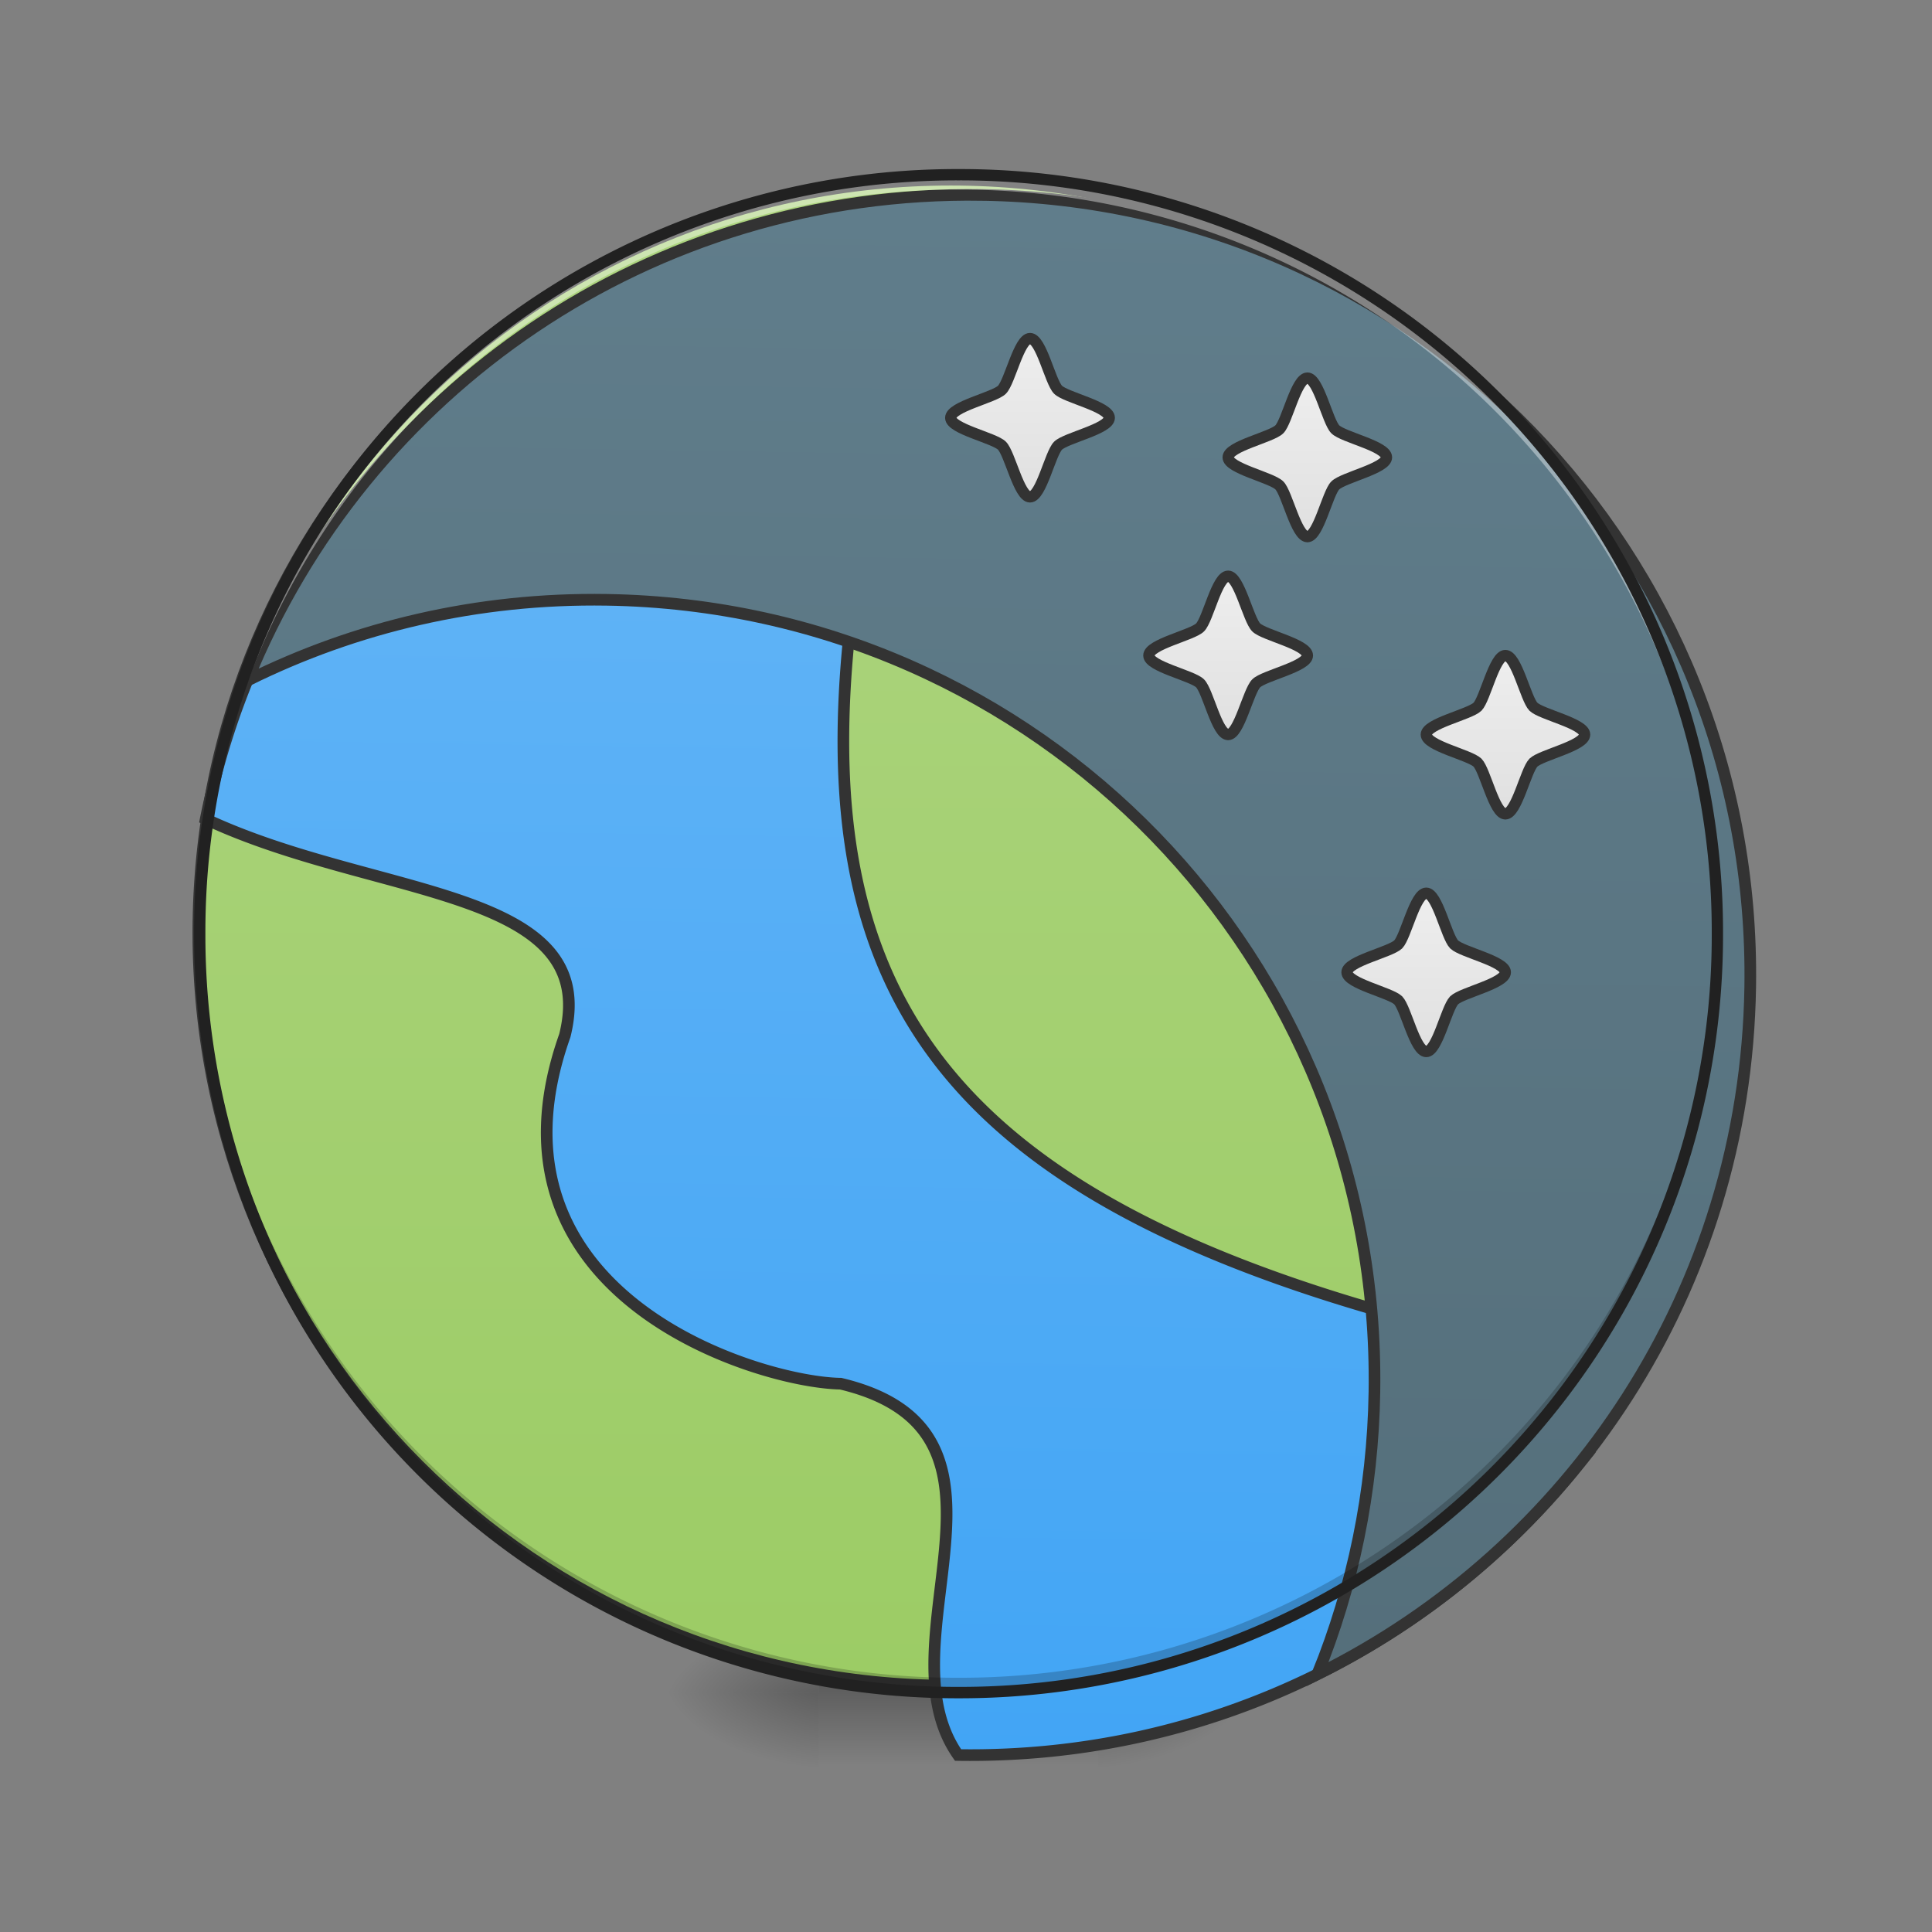 <svg xmlns="http://www.w3.org/2000/svg" width="32pt" height="32pt" viewBox="0 0 32 32"><rect x="0" y="0" width="32" height="32" fill="#808080" stroke="none"/><defs><radialGradient id="a" gradientUnits="userSpaceOnUse" cx="450.909" cy="189.579" fx="450.909" fy="189.579" r="21.167" gradientTransform="matrix(0 -.078 -.141 0 44.523 63.595)"><stop offset="0" stop-opacity=".314"/><stop offset=".222" stop-opacity=".275"/><stop offset="1" stop-opacity="0"/></radialGradient><radialGradient id="b" gradientUnits="userSpaceOnUse" cx="450.909" cy="189.579" fx="450.909" fy="189.579" r="21.167" gradientTransform="matrix(0 .078 .141 0 -12.77 -7.527)"><stop offset="0" stop-opacity=".314"/><stop offset=".222" stop-opacity=".275"/><stop offset="1" stop-opacity="0"/></radialGradient><radialGradient id="c" gradientUnits="userSpaceOnUse" cx="450.909" cy="189.579" fx="450.909" fy="189.579" r="21.167" gradientTransform="matrix(0 -.078 .141 0 -12.77 63.595)"><stop offset="0" stop-opacity=".314"/><stop offset=".222" stop-opacity=".275"/><stop offset="1" stop-opacity="0"/></radialGradient><radialGradient id="d" gradientUnits="userSpaceOnUse" cx="450.909" cy="189.579" fx="450.909" fy="189.579" r="21.167" gradientTransform="matrix(0 .078 -.141 0 44.523 -7.527)"><stop offset="0" stop-opacity=".314"/><stop offset=".222" stop-opacity=".275"/><stop offset="1" stop-opacity="0"/></radialGradient><linearGradient id="e" gradientUnits="userSpaceOnUse" x1="255.323" y1="233.5" x2="255.323" y2="254.667" gradientTransform="matrix(.013 0 0 .062 12.465 13.439)"><stop offset="0" stop-opacity=".275"/><stop offset="1" stop-opacity="0"/></linearGradient><linearGradient id="f" gradientUnits="userSpaceOnUse" x1="254" y1="-168.667" x2="254" y2="233.5"><stop offset="0" stop-color="#aed581"/><stop offset="1" stop-color="#9ccc65"/></linearGradient><linearGradient id="g" gradientUnits="userSpaceOnUse" x1="960" y1="1695.118" x2="960" y2="335.118"><stop offset="0" stop-color="#42a5f5"/><stop offset="1" stop-color="#64b5f6"/></linearGradient><linearGradient id="h" gradientUnits="userSpaceOnUse" x1="1320" y1="1695.118" x2="1320" y2="175.118"><stop offset="0" stop-color="#546e7a"/><stop offset="1" stop-color="#607d8b"/></linearGradient><linearGradient id="i" gradientUnits="userSpaceOnUse" x1="275.167" y1="-84" x2="275.167" y2="-126.333"><stop offset="0" stop-color="#e0e0e0"/><stop offset="1" stop-color="#eee"/></linearGradient><linearGradient id="j" gradientUnits="userSpaceOnUse" x1="275.167" y1="-84" x2="275.167" y2="-126.333" gradientTransform="translate(74.083 10.583)"><stop offset="0" stop-color="#e0e0e0"/><stop offset="1" stop-color="#eee"/></linearGradient><linearGradient id="k" gradientUnits="userSpaceOnUse" x1="275.167" y1="-84" x2="275.167" y2="-126.333" gradientTransform="translate(52.917 63.5)"><stop offset="0" stop-color="#e0e0e0"/><stop offset="1" stop-color="#eee"/></linearGradient><linearGradient id="l" gradientUnits="userSpaceOnUse" x1="275.167" y1="-84" x2="275.167" y2="-126.333" gradientTransform="translate(127 84.667)"><stop offset="0" stop-color="#e0e0e0"/><stop offset="1" stop-color="#eee"/></linearGradient><linearGradient id="m" gradientUnits="userSpaceOnUse" x1="275.167" y1="-84" x2="275.167" y2="-126.333" gradientTransform="translate(105.833 148.167)"><stop offset="0" stop-color="#e0e0e0"/><stop offset="1" stop-color="#eee"/></linearGradient></defs><path d="M18.191 28.035h2.649v-1.324H18.19zm0 0" fill="url(#a)"/><path d="M13.563 28.035h-2.649v1.32h2.649zm0 0" fill="url(#b)"/><path d="M13.563 28.035h-2.649v-1.324h2.649zm0 0" fill="url(#c)"/><path d="M18.191 28.035h2.649v1.32H18.19zm0 0" fill="url(#d)"/><path d="M13.563 27.703h4.628v1.652h-4.628zm0 0" fill="url(#e)"/><path d="M253.976-168.692c111.052 0 201.106 90.054 201.106 201.106 0 111.052-90.054 201.106-201.106 201.106-111.052 0-201.044-90.054-201.044-201.106 0-111.052 89.992-201.106 201.044-201.106zm0 0" transform="matrix(.062 0 0 .062 0 13.439)" fill="url(#f)" stroke-width="3" stroke-linecap="round" stroke="#333"/><path d="M290.051 575.142a749.8 749.8 0 0 0-77.237 219.664c166.756 75.111 387.129 60.23 353.116 205.492-85.976 254.858 194.155 334.929 273.99 334.929 197.934 43.933 40.153 249.897 119.988 359.966 244.701 0 461.767-114.556 600.652-293.122-155.655 54.325-80.544-66.844-200.532-146.915C919.99 1135.167 800.002 935.108 839.92 575.142l-399.883-39.917-74.403 39.917zm0 0" transform="rotate(.891) scale(.017)" fill="url(#g)" stroke-width="11.339" stroke-linecap="round" stroke="#333"/><path d="M959.908 175.023c-323.59 0-598.525 200.296-708.593 484.205 104.4-53.853 222.734-84.086 348.628-84.086 421.14 0 760.085 338.944 760.085 760.085 0 97.313-18.188 190.375-51.255 275.88 244.7-125.894 411.22-380.752 411.22-676 0-421.14-338.944-760.084-760.085-760.084zm0 0" transform="rotate(.891) scale(.017)" fill="url(#h)" stroke-width="11.339" stroke-linecap="round" stroke="#333"/><path d="M15.875 28.035a12.54 12.54 0 0 1-12.566-12.57v-.121a12.542 12.542 0 0 0 12.566 12.445 12.545 12.545 0 0 0 12.57-12.445v.12c0 6.966-5.605 12.571-12.57 12.571zm0 0" fill-opacity=".196"/><path d="M15.875 2.895A12.54 12.54 0 0 0 3.309 15.59 12.543 12.543 0 0 1 15.875 3.14a12.546 12.546 0 0 1 12.57 12.45v-.125c0-6.965-5.605-12.57-12.57-12.57zm0 0" fill="#fff" fill-opacity=".392"/><path d="M15.875 2.8a12.638 12.638 0 0 0-12.66 12.665 12.638 12.638 0 0 0 12.66 12.664 12.64 12.64 0 0 0 12.664-12.664A12.64 12.64 0 0 0 15.875 2.8zm0 .188a12.447 12.447 0 0 1 12.477 12.477A12.447 12.447 0 0 1 15.875 27.94 12.446 12.446 0 0 1 3.402 15.465 12.446 12.446 0 0 1 15.875 2.988zm0 0" fill="#212121"/><path d="M275.161-84.013c-2.937 0-5.374-11.56-7.5-13.686-2.061-2.062-13.685-4.5-13.685-7.436 0-3 11.624-5.437 13.686-7.5 2.125-2.125 4.562-13.686 7.5-13.686 2.999 0 5.374 11.561 7.499 13.686 2.062 2.063 13.686 4.5 13.686 7.5 0 2.937-11.624 5.374-13.686 7.436-2.125 2.125-4.5 13.686-7.5 13.686zm0 0" transform="matrix(.062 0 0 .062 0 13.439)" fill="url(#i)" stroke-width="3" stroke-linecap="square" stroke-linejoin="round" stroke="#333"/><path d="M349.28-73.389c-3 0-5.438-11.623-7.5-13.686-2.125-2.125-13.686-4.562-13.686-7.499 0-3 11.561-5.374 13.686-7.5 2.062-2.062 4.5-13.685 7.5-13.685 2.936 0 5.374 11.623 7.436 13.686 2.125 2.125 13.686 4.5 13.686 7.499 0 2.937-11.561 5.374-13.686 7.5-2.062 2.062-4.5 13.685-7.437 13.685zm0 0" transform="matrix(.062 0 0 .062 0 13.439)" fill="url(#j)" stroke-width="3" stroke-linecap="square" stroke-linejoin="round" stroke="#333"/><path d="M328.094-20.519c-3 0-5.375-11.561-7.5-13.686-2.062-2.062-13.686-4.5-13.686-7.437 0-3 11.624-5.437 13.686-7.499 2.125-2.125 4.5-13.686 7.5-13.686 2.937 0 5.374 11.561 7.499 13.686 2.062 2.062 13.686 4.5 13.686 7.5 0 2.937-11.624 5.374-13.686 7.436-2.125 2.125-4.562 13.686-7.5 13.686zm0 0" transform="matrix(.062 0 0 .062 0 13.439)" fill="url(#k)" stroke-width="3" stroke-linecap="square" stroke-linejoin="round" stroke="#333"/><path d="M402.15.667c-2.938 0-5.375-11.561-7.438-13.686-2.124-2.063-13.686-4.5-13.686-7.5 0-2.937 11.562-5.374 13.686-7.436 2.063-2.125 4.5-13.687 7.437-13.687 3 0 5.437 11.562 7.5 13.687 2.124 2.062 13.686 4.5 13.686 7.436 0 3-11.562 5.437-13.687 7.5-2.062 2.125-4.5 13.686-7.499 13.686zm0 0" transform="matrix(.062 0 0 .062 0 13.439)" fill="url(#l)" stroke-width="3" stroke-linecap="square" stroke-linejoin="round" stroke="#333"/><path d="M381.026 64.16c-3 0-5.437-11.56-7.5-13.685-2.124-2.063-13.685-4.5-13.685-7.5 0-2.937 11.561-5.374 13.686-7.436 2.062-2.125 4.5-13.687 7.5-13.687 2.936 0 5.374 11.562 7.436 13.687 2.125 2.062 13.686 4.5 13.686 7.436 0 3-11.561 5.437-13.686 7.5-2.062 2.124-4.5 13.686-7.437 13.686zm0 0" transform="matrix(.062 0 0 .062 0 13.439)" fill="url(#m)" stroke-width="3" stroke-linecap="square" stroke-linejoin="round" stroke="#333"/></svg>